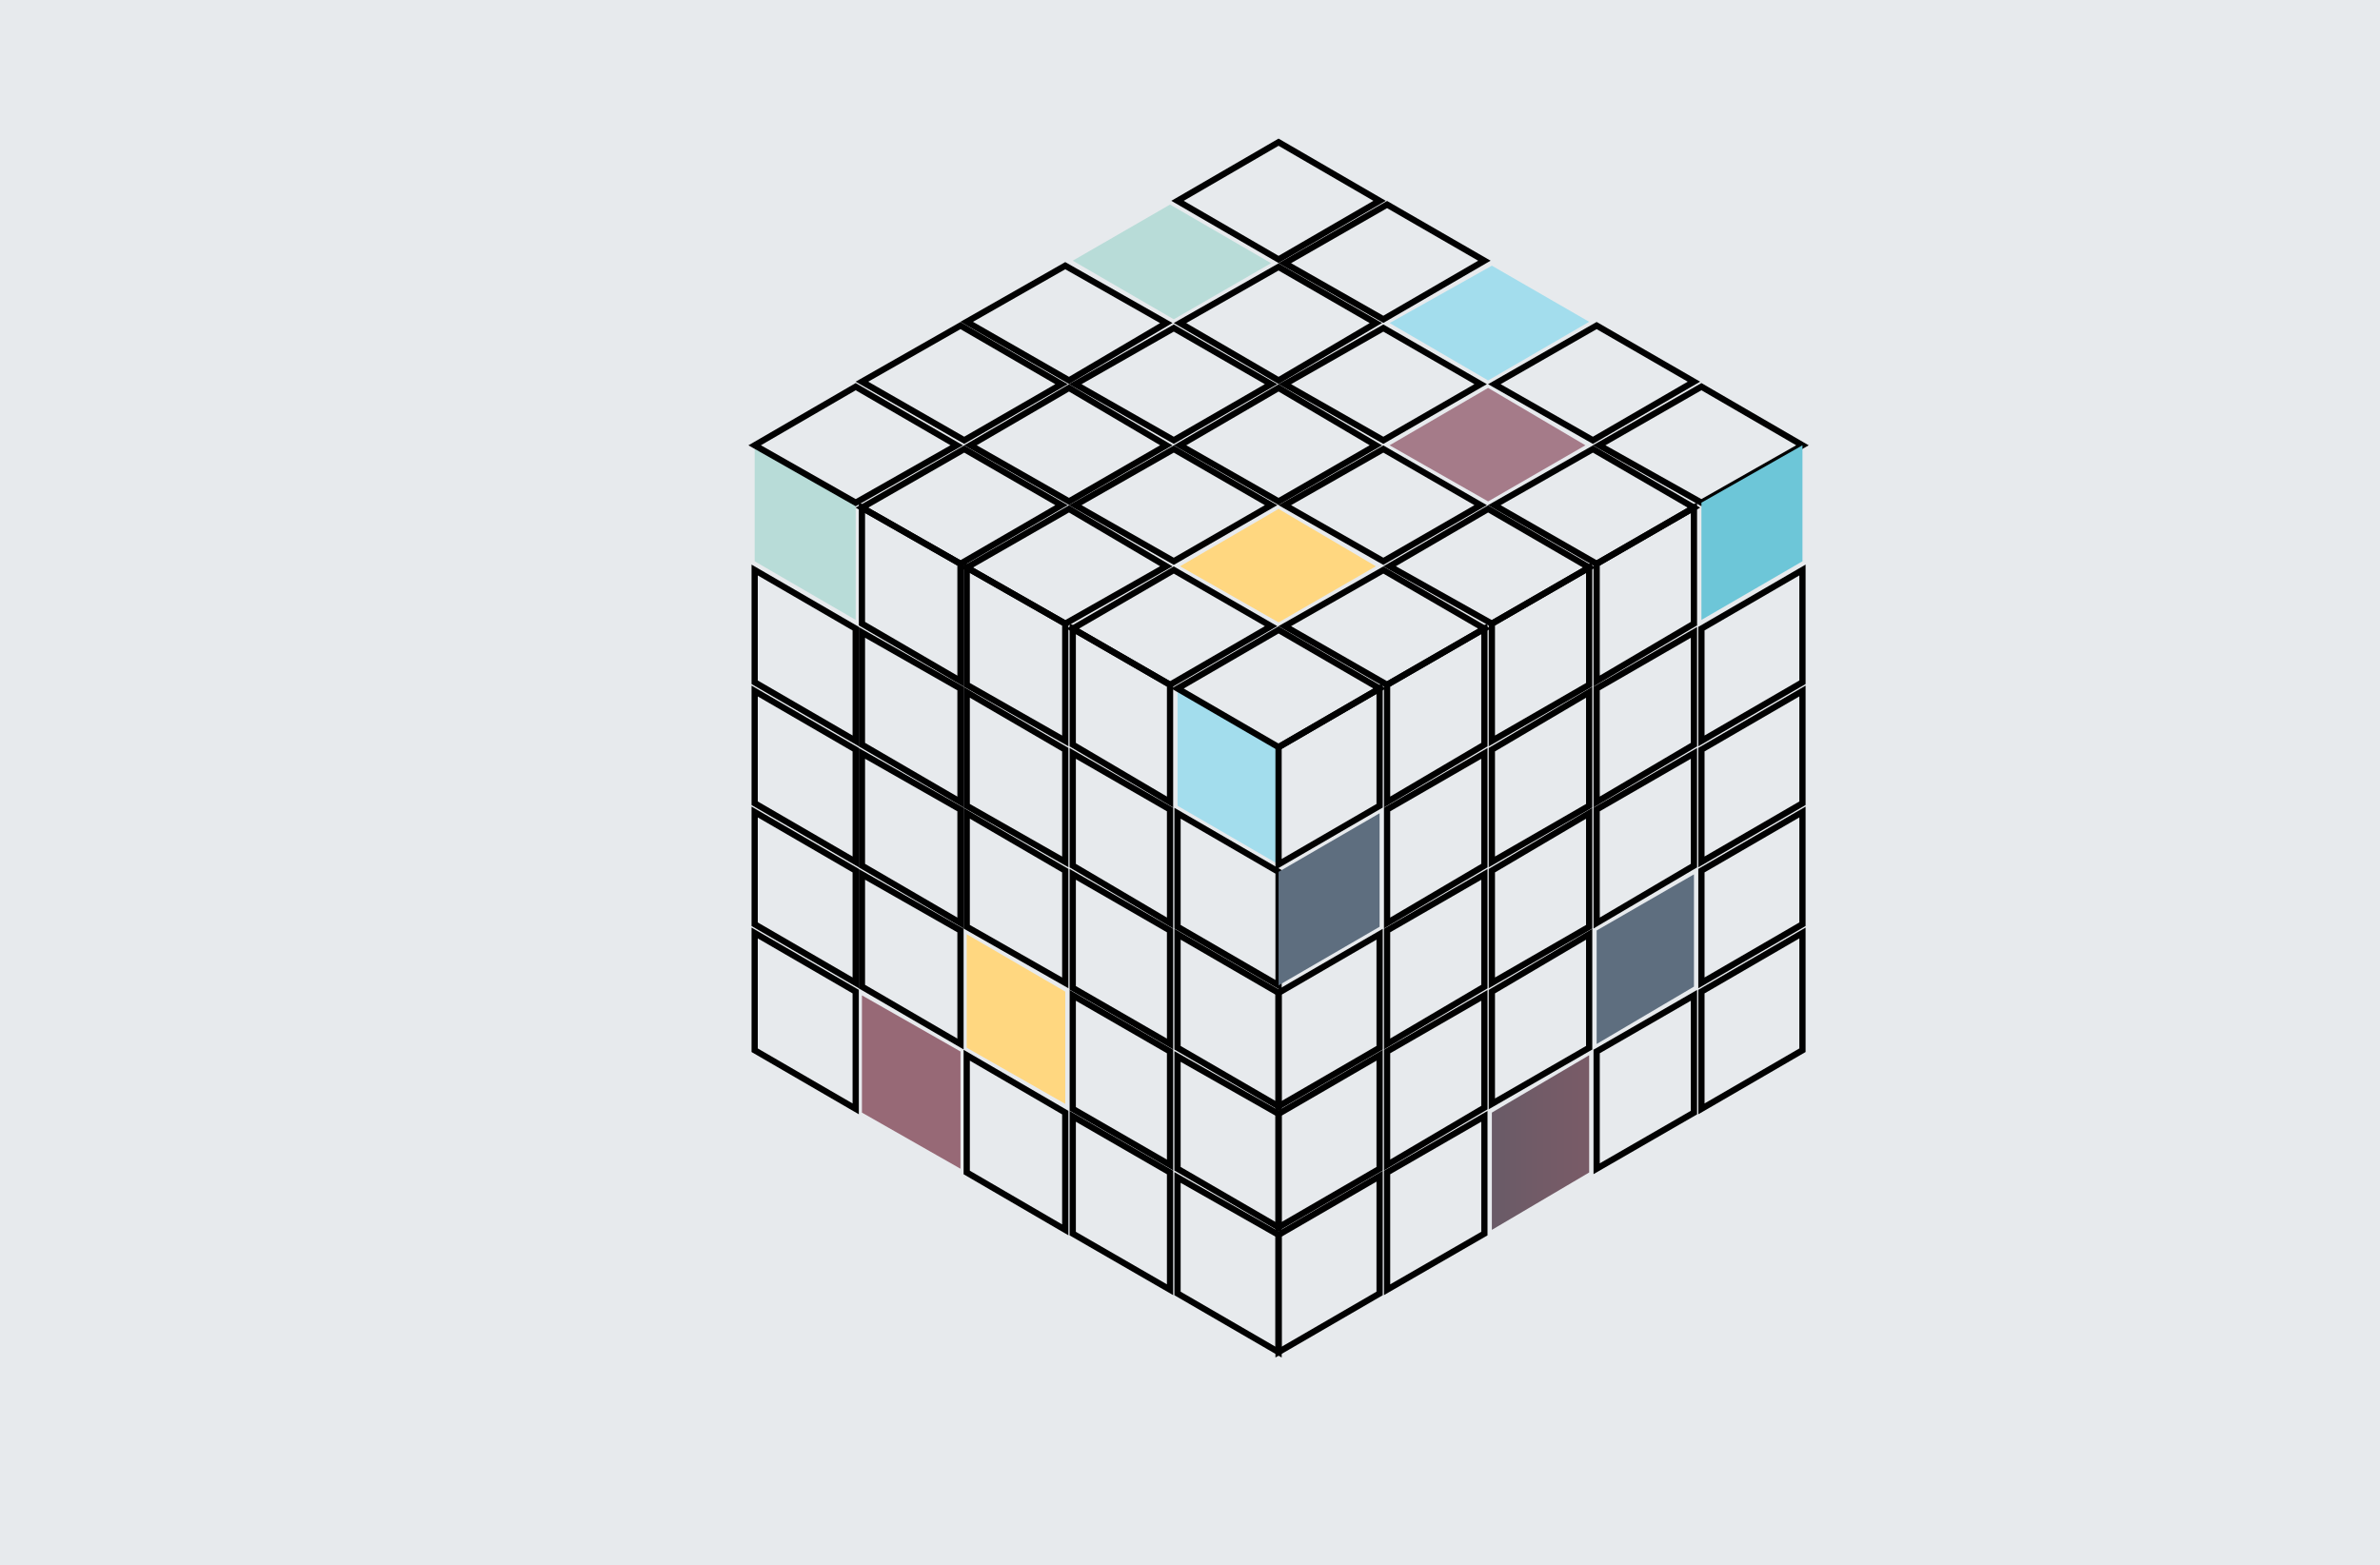 <?xml version="1.0" encoding="utf-8"?>
<!-- Generator: Adobe Illustrator 19.2.1, SVG Export Plug-In . SVG Version: 6.00 Build 0)  -->
<svg version="1.1" id="Layer_1" xmlns="http://www.w3.org/2000/svg" xmlns:xlink="http://www.w3.org/1999/xlink" x="0px" y="0px"
	 viewBox="0 0 190.8 125.5" style="enable-background:new 0 0 190.8 125.5;" xml:space="preserve">
<style type="text/css">
	.st0{fill:#E7EAED;}
	.st1{fill:none;stroke:#010101;stroke-width:0.5;stroke-miterlimit:10;}
	.st2{fill:#FFD780;}
	.st3{fill:#B8DCD8;}
	.st4{fill:#A3DDED;}
	.st5{fill:#976976;}
	.st6{fill:#A57B89;}
	.st7{fill:#5E6E7F;}
	.st8{fill:#6DC6D8;}
	.st9{fill:url(#SVGID_1_);}
</style>
<rect class="st0" width="190.8" height="125.5"/>
<g>
	<polygon class="st1" points="85.4,69.8 77.5,65.2 77.5,74.3 85.4,78.8 	"/>
	<polygon class="st2" points="77.5,84 85.4,88.5 85.4,79.5 77.5,74.9 	"/>
	<polygon class="st1" points="85.4,60.1 77.5,55.5 77.5,64.6 85.4,69.1 	"/>
	<polygon class="st1" points="69.1,79.1 77,83.7 77,74.6 69.1,70.1 	"/>
	<polygon class="st1" points="85.4,50 77.5,45.5 77.5,54.9 85.4,59.4 	"/>
	<polygon class="st1" points="77,64.9 69.1,60.4 69.1,69.4 77,74 	"/>
	<polygon class="st1" points="77,55.2 69.1,50.7 69.1,59.7 77,64.3 	"/>
	<polygon class="st1" points="68.6,69.1 68.6,60.1 60.5,55.4 60.5,64.4 	"/>
	<polygon class="st1" points="68.6,50.4 60.5,45.7 60.5,54.7 68.6,59.4 	"/>
	<polygon class="st1" points="93.8,64.9 86,60.4 86,69.4 93.8,74 	"/>
	<polygon class="st1" points="86,88.9 93.8,93.4 93.8,84.3 86,79.8 	"/>
	<polygon class="st1" points="68.6,69.8 60.5,65.1 60.5,74.1 68.6,78.8 	"/>
	<polygon class="st1" points="93.8,74.6 86,70.1 86,79.2 93.8,83.7 	"/>
	<polygon class="st3" points="68.6,49.7 68.6,40.3 60.5,35.7 60.5,45 	"/>
	<polygon class="st4" points="94.4,64.6 102.5,69.3 102.5,59.9 94.4,55.2 	"/>
	<polygon class="st1" points="94.4,65.2 94.4,74.3 102.5,79 102.5,69.9 	"/>
	<polygon class="st1" points="68.6,79.5 60.5,74.8 60.5,84.2 68.6,88.9 	"/>
	<polygon class="st1" points="94.4,74.9 94.4,84 102.5,88.7 102.5,79.6 	"/>
	<polygon class="st1" points="94.4,94.4 94.4,103.7 102.5,108.4 102.5,99 	"/>
	<polygon class="st1" points="86,50.4 86,59.7 93.8,64.3 93.8,54.9 	"/>
	<polygon class="st1" points="85.4,89.2 77.5,84.6 77.5,94 85.4,98.6 	"/>
	<polygon class="st5" points="77,93.7 77,84.3 69.1,79.8 69.1,89.2 	"/>
	<polygon class="st1" points="102.5,89.3 94.4,84.7 94.4,93.7 102.5,98.4 	"/>
	<polygon class="st1" points="93.8,94 86,89.5 86,98.9 93.8,103.4 	"/>
	<polygon class="st1" points="77,45.2 69.1,40.7 69.1,50 77,54.6 	"/>
	<polygon class="st4" points="111.4,25.9 119.3,30.5 127.4,25.8 119.6,21.3 	"/>
	<polygon class="st1" points="135.8,30.6 128,26.1 119.8,30.8 127.7,35.3 	"/>
	<polygon class="st3" points="86,20.9 94.1,25.6 101.9,21.1 93.8,16.4 	"/>
	<polygon class="st6" points="127.1,35.7 119.3,31.1 111.4,35.7 119.3,40.2 	"/>
	<polygon class="st1" points="94.6,25.9 102.5,30.5 110.3,25.9 102.5,21.4 	"/>
	<polygon class="st1" points="103,21.1 110.9,25.6 119,20.9 111.2,16.4 	"/>
	<polygon class="st1" points="101.9,40.5 94.1,36 86.2,40.5 94.1,45 	"/>
	<polygon class="st1" points="101.9,30.8 94.1,26.3 86.2,30.8 94.1,35.3 	"/>
	<polygon class="st1" points="118.7,40.5 110.9,36 103,40.5 110.9,45 	"/>
	<polygon class="st1" points="77.8,35.7 85.7,40.2 93.5,35.7 85.7,31.1 	"/>
	<polygon class="st1" points="110.3,35.7 102.5,31.1 94.6,35.7 102.5,40.2 	"/>
	<polygon class="st1" points="85.7,30.5 93.5,25.9 85.4,21.3 77.5,25.8 	"/>
	<polygon class="st1" points="118.7,30.8 110.9,26.3 103,30.8 110.9,35.3 	"/>
	<polygon class="st1" points="136.4,31 128.2,35.7 136.4,40.3 144.5,35.7 	"/>
	<polygon class="st1" points="127.7,36 119.8,40.5 128,45.2 135.8,40.7 	"/>
	<polygon class="st1" points="102.5,20.8 110.6,16.1 102.5,11.4 94.4,16.1 	"/>
	<polygon class="st1" points="119.3,40.8 111.4,45.4 119.6,50 127.4,45.5 	"/>
	<polygon class="st1" points="102.5,50.5 94.4,55.2 102.5,59.9 110.6,55.2 	"/>
	<polygon class="st1" points="76.7,35.7 68.6,31 60.5,35.7 68.6,40.3 	"/>
	<polygon class="st1" points="77,45.2 85.1,40.5 77.3,36 69.1,40.7 	"/>
	<polygon class="st1" points="119,50.4 110.9,45.7 103,50.2 111.2,54.9 	"/>
	<polygon class="st1" points="93.5,45.4 85.7,40.8 77.5,45.5 85.4,50 	"/>
	<polygon class="st1" points="77.3,35.3 85.1,30.8 77,26.1 69.1,30.6 	"/>
	<polygon class="st1" points="101.9,50.2 94.1,45.7 86,50.4 93.8,54.9 	"/>
	<polygon class="st2" points="110.3,45.4 102.5,40.8 94.6,45.4 102.5,49.9 	"/>
	<polygon class="st1" points="127.4,55.5 119.6,60.1 119.6,69.1 127.4,64.6 	"/>
	<polygon class="st1" points="127.4,65.2 119.6,69.8 119.6,78.8 127.4,74.3 	"/>
	<polygon class="st1" points="119.6,88.5 127.4,84 127.4,74.9 119.6,79.5 	"/>
	<polygon class="st1" points="119,70.1 111.2,74.6 111.2,83.7 119,79.1 	"/>
	<polygon class="st1" points="127.4,45.5 119.6,50 119.6,59.4 127.4,54.9 	"/>
	<polygon class="st1" points="136.4,78.8 144.5,74.1 144.5,65.1 136.4,69.8 	"/>
	<polygon class="st7" points="110.6,65.2 102.5,69.9 102.5,79 110.6,74.3 	"/>
	<polygon class="st1" points="111.2,93.4 119,88.8 119,79.8 111.2,84.3 	"/>
	<polygon class="st1" points="110.6,74.9 102.5,79.6 102.5,88.7 110.6,84 	"/>
	<polygon class="st1" points="135.8,60.4 128,64.9 128,74 135.8,69.4 	"/>
	<polygon class="st1" points="110.6,84.6 102.5,89.3 102.5,98.4 110.6,93.7 	"/>
	<polygon class="st7" points="128,83.7 135.8,79.1 135.8,70.1 128,74.6 	"/>
	<polygon class="st1" points="135.8,50.7 128,55.2 128,64.3 135.8,59.7 	"/>
	<polygon class="st8" points="136.4,49.7 144.5,45 144.5,35.7 136.4,40.3 	"/>
	<polygon class="st1" points="110.6,64.6 110.6,55.2 102.5,59.9 102.5,69.3 	"/>
	<polygon class="st1" points="136.4,69.1 144.5,64.4 144.5,55.4 136.4,60.1 	"/>
	<polygon class="st1" points="136.4,59.4 144.5,54.7 144.5,45.7 136.4,50.4 	"/>
	<polygon class="st1" points="136.4,79.5 136.4,88.9 144.5,84.2 144.5,74.8 	"/>
	<polygon class="st1" points="110.6,94.3 102.5,99 102.5,108.4 110.6,103.7 	"/>
	<polygon class="st1" points="119,98.9 119,89.5 111.2,94 111.2,103.4 	"/>
	<polygon class="st1" points="119,50.4 111.2,54.9 111.2,64.3 119,59.7 	"/>
	<polygon class="st1" points="128,45.2 128,54.6 135.8,50 135.8,40.7 	"/>
	<polygon class="st1" points="119,60.4 111.2,64.9 111.2,74 119,69.4 	"/>
	<polygon class="st1" points="135.8,79.8 128,84.3 128,93.7 135.8,89.2 	"/>
	<linearGradient id="SVGID_1_" gradientUnits="userSpaceOnUse" x1="119.563" y1="91.6" x2="127.405" y2="91.6">
		<stop  offset="0" style="stop-color:#695B67"/>
		<stop  offset="0.495" style="stop-color:#725B67"/>
		<stop  offset="1" style="stop-color:#795B67"/>
	</linearGradient>
	<polygon class="st9" points="127.4,84.6 119.6,89.2 119.6,98.6 127.4,94 	"/>
</g>
</svg>
